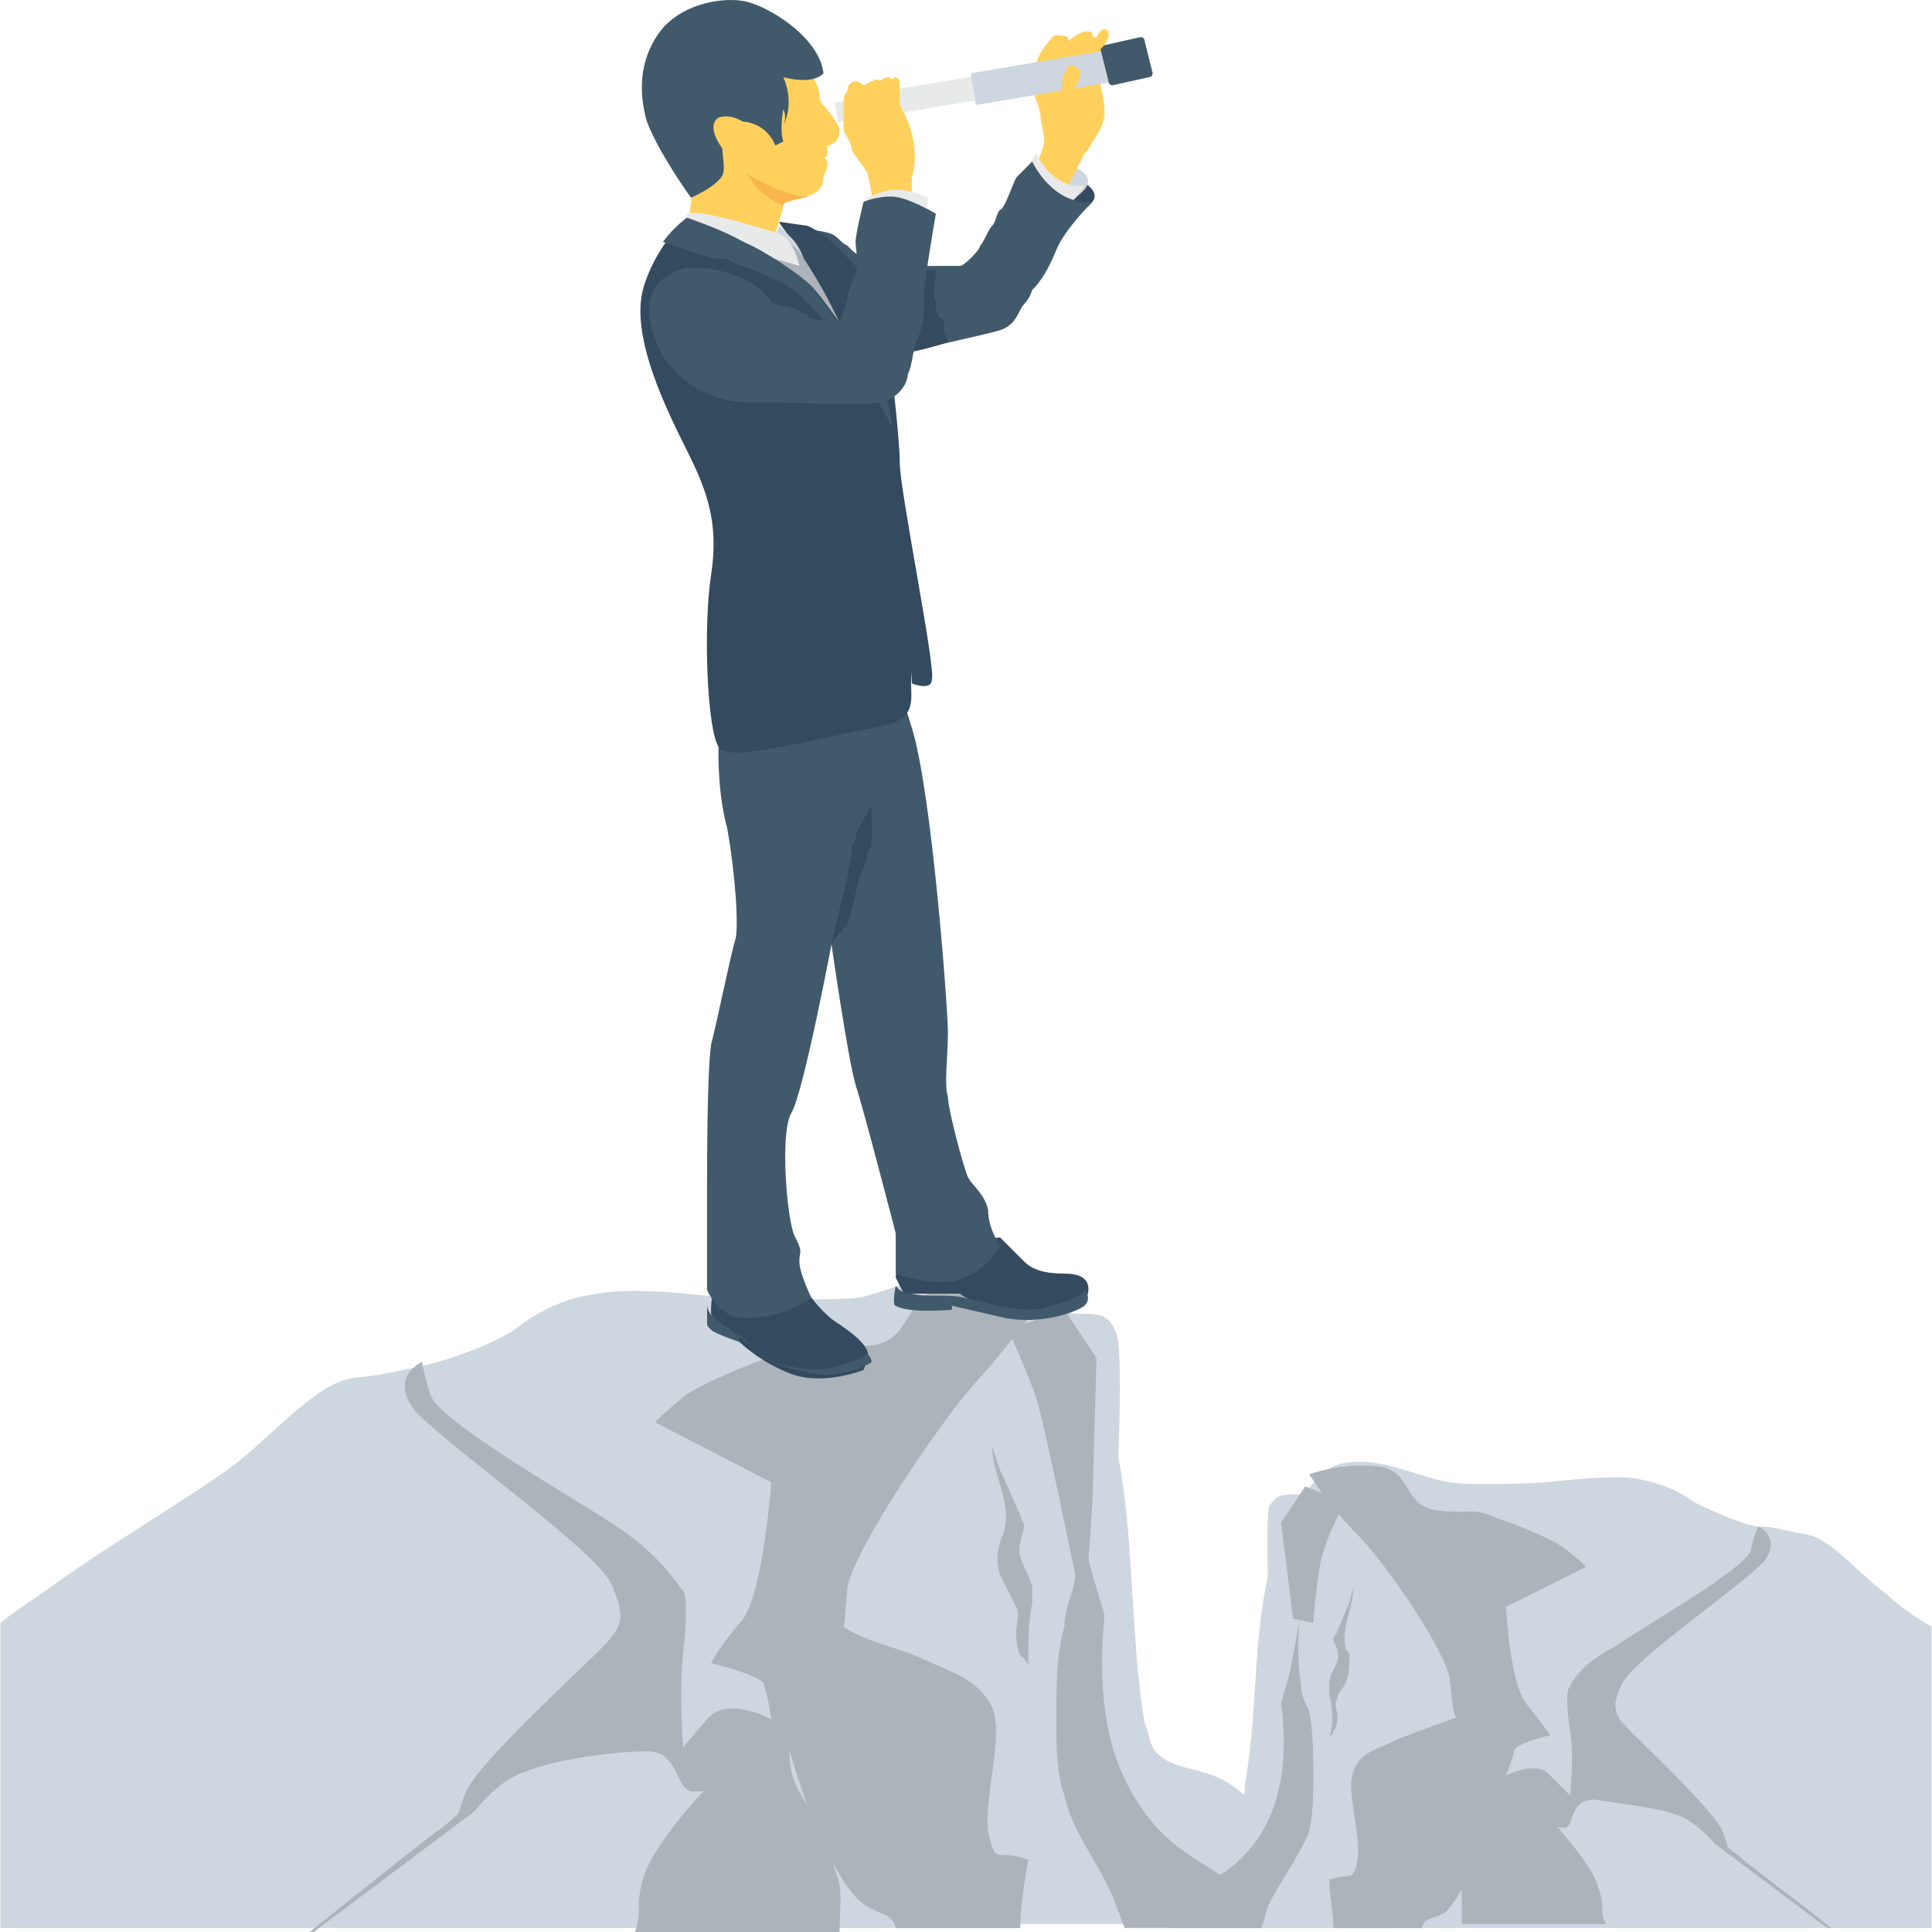 <?xml version="1.0" encoding="iso-8859-1"?>
<!-- Generator: Adobe Illustrator 19.0.0, SVG Export Plug-In . SVG Version: 6.00 Build 0)  -->
<svg version="1.1" id="Capa_1" xmlns="http://www.w3.org/2000/svg" xmlns:xlink="http://www.w3.org/1999/xlink" x="0px" y="0px"
	 viewBox="0 0 513.324 513.324" style="enable-background:new 0 0 513.324 513.324;" xml:space="preserve">
<g>
	<path style="fill:#CED6E0;" d="M347.862,512.258c0-1.067,0-2.133-1.067-3.2c-4.267-14.933-10.667-32-24.533-37.333
		c-5.333-2.133-12.8-2.133-16-7.467c-1.067-2.133-1.067-4.267-2.133-6.4c-5.333-32-1.067-67.2-14.933-96
		c-2.133-4.267-6.4-9.6-11.733-8.533c-1.067,19.2-2.133,38.4-3.2,57.6c0,6.4-1.067,13.867-2.133,20.267
		c-1.067,5.333-3.2,11.733-4.267,17.067c-6.4,21.333-13.867,41.6-19.2,62.933h99.2V512.258z"/>
	<path style="fill:#CED6E0;" d="M271.062,512.258c1.067-17.067,3.2-38.4,5.333-48c3.2-16,3.2-8.533,6.4-14.933
		c4.267-6.4,6.4-17.067,8.533-23.467c2.133-6.4,1.067-2.133,3.2-8.533c2.133-6.4,4.267-57.6,2.133-62.933
		c-2.133-5.333-4.267-5.333-10.667-5.333c-5.333,0-6.4-9.6-20.267-11.733c-13.867-2.133-27.733,5.333-37.333,7.467
		c-10.667,1.067-36.267,0-36.267,0s-23.467-3.2-33.067-1.067c-9.6,1.067-17.067,5.333-22.4,9.6c-6.4,4.267-19.2,8.533-24.533,9.6
		c-5.333,1.067-8.533,2.133-18.133,3.2c-9.6,1.067-21.333,14.933-30.933,22.4c-9.6,7.467-33.067,21.333-48,32
		c-4.267,3.2-9.6,6.4-14.933,10.667v81.067H271.062z"/>
</g>
<g>
	<path style="fill:#ADB3BA;" d="M229.462,505.858c4.267,3.2,7.467,2.133,8.533,6.4h33.067c0-5.333,1.067-11.733,2.133-18.133
		c-8.533-3.2-8.533,2.133-10.667-7.467c-1.067-9.6,4.267-25.6,1.067-33.067c-3.2-6.4-8.533-8.533-16-11.733
		c-8.533-4.267-17.067-5.333-23.467-9.6c-6.4-4.267-13.867,5.333-17.067,12.8c-3.2,7.467,9.6,40.533,9.6,40.533
		S224.129,502.658,229.462,505.858z"/>
	<path style="fill:#ADB3BA;" d="M162.262,420.524c4.267,9.6,3.2,11.733-3.2,18.133c-6.4,6.4-32,29.867-35.2,37.333s0,4.267-6.4,9.6
		c-3.2,2.133-19.2,14.933-35.2,27.733h1.067l42.667-32c0,0,6.4-8.533,13.867-10.667c7.467-3.2,23.467-5.333,32-5.333
		c8.533,0,7.467,9.6,11.733,10.667c3.2,0,4.267,0,4.267-1.067c-2.133,2.133-14.933,16-17.067,24.533
		c-2.133,7.467,0,8.533-2.133,13.867h54.4c0-6.4,1.067-11.733-1.067-16c-3.2-10.667-4.267-11.733-9.6-21.333
		c-5.333-8.533-2.133-23.467,5.333-32s6.4-11.733,7.467-22.4c2.133-10.667,24.533-43.733,34.133-54.4
		c9.6-10.667,18.133-22.4,18.133-22.4s-11.733-5.333-25.6-3.2c-12.8,2.133-8.533,16-22.4,16c-13.867,1.067-12.8-1.067-22.4,2.133
		s-19.2,7.467-24.533,10.667c-5.333,4.267-8.533,7.467-8.533,7.467l30.933,16c0,0-2.133,28.8-7.467,36.267
		c-6.4,7.467-8.533,11.733-8.533,11.733s12.8,3.2,13.867,5.333c1.067,2.133,2.133,9.6,2.133,9.6s-11.733-6.4-17.067,0
		c-5.333,6.4-6.4,7.467-6.4,7.467s-1.067-16,0-24.533c1.067-9.6,1.067-16,0-17.067c-1.067-1.067-5.333-8.533-16-16
		c-10.667-7.467-49.067-28.8-51.2-36.267s-2.133-8.533-2.133-8.533s-9.6,4.267-1.067,13.867
		C120.662,385.324,157.995,411.991,162.262,420.524z"/>
	<path style="fill:#ADB3BA;" d="M291.329,360.791l-1.067,38.4l-2.133,30.933c0,0-10.667-52.267-12.8-58.667
		c-2.133-6.4-7.467-18.133-7.467-18.133l14.933-5.333L291.329,360.791z"/>
	<path style="fill:#ADB3BA;" d="M265.729,390.658c2.133,4.267,3.2,7.467,5.333,11.733c0,1.067,1.067,2.133,1.067,3.2
		s-1.067,3.2-1.067,4.267c-1.067,4.267,2.133,7.467,3.2,11.733c0,1.067,0,3.2,0,4.267c-1.067,5.333-1.067,10.667-1.067,17.067
		c0-1.067-1.067-2.133-2.133-3.2c-1.067-2.133-1.067-4.267-1.067-6.4c0-2.133,1.067-4.267,0-6.4c-1.067-2.133-2.133-4.267-3.2-6.4
		c-2.133-3.2-2.133-7.467-1.067-10.667c0-1.067,1.067-2.133,1.067-3.2c2.133-7.467-3.2-14.933-3.2-22.4"/>
	<path style="fill:#ADB3BA;" d="M295.595,503.724c1.067,3.2,2.133,5.333,3.2,8.533h36.267c-2.133-4.267-4.267-8.533-7.467-11.733
		c-4.267-3.2-8.533-5.333-12.8-8.533c-9.6-6.4-16-17.067-19.2-27.733c-3.2-11.733-3.2-23.467-2.133-35.2l-3.2-10.667
		c-2.133-7.467-3.2-16-5.333-23.467c1.067,9.6,2.133,19.2,0,27.733c-1.067,3.2-2.133,6.4-2.133,9.6
		c-2.133,7.467-2.133,16-2.133,24.533c0,7.467,0,13.867,2.133,20.267C284.929,486.658,291.329,494.124,295.595,503.724z"/>
</g>
<g>
	<path style="fill:#CED6E0;" d="M326.529,512.258h43.733c-4.267-14.933-9.6-29.867-13.867-44.8c-1.067-4.267-2.133-7.467-3.2-11.733
		s-1.067-9.6-1.067-14.933c-1.067-13.867-1.067-27.733-2.133-40.533c-3.2-1.067-6.4,2.133-8.533,5.333
		c-9.6,20.267-6.4,44.8-10.667,68.267c0,1.067,0,3.2-1.067,4.267c-1.067,1.067-2.133,2.133-4.267,3.2
		C327.595,491.991,328.662,501.591,326.529,512.258z"/>
	<path style="fill:#CED6E0;" d="M513.195,432.258c-5.333-3.2-9.6-6.4-11.733-8.533c-7.467-5.333-14.933-14.933-21.333-16
		s-8.533-2.133-12.8-2.133c-3.2,0-12.8-4.267-17.067-6.4c-4.267-3.2-9.6-5.333-16-6.4c-6.4-1.067-23.467,1.067-23.467,1.067
		s-18.133,1.067-25.6,0s-17.067-6.4-26.667-5.333c-9.6,1.067-9.6,8.533-13.867,8.533c-4.267,0-5.333,0-7.467,3.2
		c-1.067,3.2,0,39.467,1.067,44.8c2.133,4.267,1.067,2.133,2.133,6.4s3.2,11.733,6.4,16c3.2,4.267,2.133-1.067,4.267,10.667
		c1.067,7.467,3.2,22.4,4.267,34.133h157.867V432.258z"/>
</g>
<g>
	<path style="fill:#ADB3BA;" d="M384.129,507.991c-3.2,2.133-5.333,1.067-6.4,4.267h-23.467c0-4.267-1.067-8.533-1.067-12.8
		c5.333-2.133,6.4,1.067,7.467-5.333c1.067-7.467-3.2-18.133-1.067-23.467c2.133-5.333,5.333-5.333,11.733-8.533
		c5.333-2.133,11.733-4.267,17.067-6.4c4.267-3.2,9.6,3.2,11.733,9.6c2.133,5.333-6.4,27.733-6.4,27.733
		S387.329,504.791,384.129,507.991z"/>
	<path style="fill:#ADB3BA;" d="M431.062,447.191c-3.2,6.4-2.133,8.533,2.133,12.8s22.4,21.333,24.533,26.667
		c2.133,5.333,0,3.2,4.267,6.4c2.133,2.133,13.867,10.667,24.533,19.2h-1.067l-29.867-22.4c0,0-4.267-5.333-9.6-7.467
		c-5.333-2.133-16-3.2-22.4-4.267c-6.4,0-5.333,6.4-7.467,7.467c-2.133,0-3.2,0-3.2-1.067c1.067,1.067,10.667,11.733,11.733,17.067
		c2.133,5.333,0,6.4,2.133,9.6h-38.4c0-4.267,0-8.533,0-11.733c2.133-7.467,3.2-8.533,6.4-14.933c3.2-6.4,1.067-17.067-4.267-22.4
		c-5.333-6.4-4.267-8.533-5.333-16s-17.067-30.933-24.533-38.4c-7.467-7.467-12.8-16-12.8-16s8.533-3.2,18.133-2.133
		c9.6,1.067,6.4,10.667,16,11.733c9.6,1.067,8.533-1.067,16,2.133c6.4,2.133,13.867,5.333,17.067,7.467
		c4.267,3.2,6.4,5.333,6.4,5.333l-21.333,10.667c0,0,1.067,20.267,5.333,25.6c4.267,5.333,6.4,8.533,6.4,8.533s-9.6,2.133-9.6,4.267
		c0,1.067-2.133,6.4-2.133,6.4s8.533-4.267,11.733,0c4.267,4.267,5.333,5.333,5.333,5.333s1.067-10.667,0-17.067
		c-1.067-6.4-1.067-11.733,0-11.733c0-1.067,3.2-6.4,11.733-10.667c7.467-5.333,34.133-20.267,36.267-25.6
		c1.067-5.333,2.133-6.4,2.133-6.4s6.4,3.2,1.067,9.6C460.929,422.658,434.262,440.791,431.062,447.191z"/>
	<path style="fill:#ADB3BA;" d="M340.395,404.524l3.2,25.6l5.333,1.067c0,0,1.067-16,3.2-20.267
		c1.067-4.267,5.333-11.733,5.333-11.733l-10.667-4.267L340.395,404.524z"/>
	<path style="fill:#ADB3BA;" d="M358.529,425.858c-1.067,2.133-2.133,5.333-3.2,7.467c0,1.067-1.067,1.067-1.067,2.133
		c0,1.067,1.067,2.133,1.067,3.2c1.067,3.2-2.133,5.333-2.133,8.533c0,1.067,0,2.133,0,3.2c1.067,4.267,1.067,7.467,0,11.733
		c0-1.067,1.067-1.067,1.067-2.133c1.067-1.067,1.067-3.2,1.067-4.267c0-1.067-1.067-3.2,0-4.267c0-2.133,2.133-3.2,2.133-4.267
		c1.067-2.133,1.067-5.333,1.067-7.467c0-1.067-1.067-1.067-1.067-2.133c-1.067-5.333,2.133-10.667,2.133-16"/>
	<path style="fill:#ADB3BA;" d="M337.195,505.858c-1.067,2.133-1.067,4.267-2.133,6.4h-24.533c1.067-3.2,3.2-6.4,5.333-8.533
		c2.133-2.133,6.4-4.267,9.6-6.4c6.4-4.267,11.733-11.733,13.867-20.267c2.133-7.467,2.133-16,1.067-24.533l2.133-7.467
		c1.067-5.333,2.133-10.667,3.2-17.067c-1.067,6.4-1.067,12.8,0,20.267c0,2.133,1.067,4.267,2.133,6.4
		c1.067,5.333,1.067,11.733,1.067,17.067c0,5.333,0,9.6-1.067,14.933C344.662,494.124,340.395,499.458,337.195,505.858z"/>
</g>
<path style="fill:#344A5E;" d="M274.262,42.924c0,0,20.267,5.333,16,10.667s-10.667,4.267-10.667,4.267
	S272.129,46.124,274.262,42.924z"/>
<path style="fill:#CED6E0;" d="M275.329,41.858c0,0,18.133,2.133,12.8,8.533c-5.333,5.333-6.4,4.267-6.4,4.267
	C277.462,50.391,275.329,46.124,275.329,41.858z"/>
<path style="fill:#FFD15C;" d="M276.395,14.124c0,0,2.133-3.2,3.2-4.267c1.067-1.067,4.267,0,4.267,0v1.067
	c0,0,1.067-1.067,3.2-2.133s3.2,0,3.2,0v1.067h1.067c0,0,1.067-2.133,2.133-2.133c1.067,0,1.067,1.067,1.067,1.067
	c0,1.067,0,1.067,0,1.067l-5.333,10.667c0,0,0,1.067,1.067,0l5.333-8.533h2.133c0,0-2.133,5.333-3.2,6.4
	c-1.067,1.067-2.133,3.2-2.133,4.267s1.067,3.2,1.067,7.467s-4.267,8.533-4.267,9.6c-1.067,1.067-1.067,1.067-1.067,1.067
	l-8.533,17.067l-6.4-7.467v-2.133c0,0,4.267-8.533,4.267-10.667c0-2.133-1.067-5.333-1.067-7.467c0-1.067-2.133-5.333-2.133-8.533
	S276.395,14.124,276.395,14.124z"/>
<g>
	<path style="fill:#F7B64C;" d="M283.862,17.324L283.862,17.324c1.067,0,1.067,0,2.133,0c0,0,0,0,1.067,1.067v1.067v1.067v1.067
		c0,1.067-1.067,1.067-1.067,2.133v1.067v1.067v1.067l0,0l0,0v-1.067v-1.067v-1.067c0-1.067,1.067-1.067,1.067-2.133v-1.067v-1.067
		c0-1.067,0-1.067-1.067-1.067C284.929,18.391,284.929,17.324,283.862,17.324L283.862,17.324z"/>
	<path style="fill:#F7B64C;" d="M281.729,24.791L281.729,24.791c0-1.067,0-1.067,0-1.067c0-1.067,0-2.133,0-3.2
		c0,0,0-1.067,1.067-1.067c0,0,0-1.067,1.067-1.067c0,0,0,0,1.067-1.067l0,0c0,0,0,0-1.067,1.067c0,0,0,1.067-1.067,1.067v1.067
		v1.067v1.067C281.729,24.791,281.729,24.791,281.729,24.791z"/>
</g>
<rect x="258.344" y="16.302" transform="matrix(-0.986 0.167 -0.167 -0.986 554.617 -5.587)" style="fill:#CED6E0;" width="38.4" height="8.533"/>
<path style="fill:#415A6B;" d="M292.395,13.058l2.133,8.533c0,1.067,1.067,1.067,1.067,1.067l9.6-2.133
	c1.067,0,1.067-1.067,1.067-1.067l-2.133-8.533c0-1.067-1.067-1.067-1.067-1.067l-9.6,2.133L292.395,13.058z"/>
<g>
	
		<rect x="238.455" y="21.923" transform="matrix(0.986 -0.167 0.167 0.986 -0.7 41.943)" style="fill:#E8EAE9;" width="20.267" height="6.4"/>
	
		<rect x="222.083" y="25.865" transform="matrix(-0.986 0.167 -0.167 -0.986 462.755 18.079)" style="fill:#E8EAE9;" width="17.067" height="5.333"/>
</g>
<g>
	<path style="fill:#344A5E;" d="M287.062,346.924c0,0,2.133-2.133,2.133-4.267c0-2.133-1.067-4.267-6.4-4.267
		c-5.333,0-8.533-1.067-10.667-3.2s-6.4-6.4-6.4-6.4l-24.533,2.133c0,0-3.2,4.267-3.2,8.533l2.133,4.267c0,0,11.733,0,14.933,0
		C258.262,346.924,280.662,352.258,287.062,346.924z"/>
	<path style="fill:#344A5E;" d="M188.929,349.058v-1.067c0,0,0-4.267,1.067-5.333c1.067-2.133,25.6,2.133,25.6,2.133
		s3.2,4.267,6.4,6.4s9.6,6.4,8.533,9.6c-1.067,3.2-1.067,3.2-1.067,3.2s-10.667,4.267-19.2,1.067s-13.867-8.533-14.933-9.6
		l-1.067-1.067C191.062,353.324,189.995,351.191,188.929,349.058z"/>
</g>
<path style="fill:#415A6B;" d="M191.062,194.391c0,0-1.067,13.867,2.133,25.6c2.133,11.733,3.2,26.667,2.133,29.867
	c-1.067,3.2-4.267,19.2-6.4,27.733c-1.067,7.467-1.067,32-1.067,38.4s0,26.667,0,26.667s3.2,8.533,11.733,7.467
	c8.533,0,16-5.333,16-5.333s-3.2-6.4-3.2-9.6c0-3.2,1.067-2.133-1.067-6.4c-2.133-3.2-4.267-27.733-1.067-33.067
	c3.2-5.333,10.667-44.8,10.667-44.8s4.267,29.867,6.4,37.333c2.133,6.4,10.667,39.467,10.667,39.467v10.667
	c0,0,11.733,4.267,18.133,1.067c6.4-2.133,9.6-8.533,9.6-8.533s-3.2-4.267-3.2-9.6c-1.067-4.267-4.267-6.4-5.333-8.533
	c-1.067-2.133-5.333-18.133-5.333-21.333c-1.067-3.2,0-10.667,0-17.067s-4.267-64-9.6-81.067
	c-5.333-17.067-5.333-17.067-5.333-17.067L191.062,194.391z"/>
<path style="fill:#344A5E;" d="M220.929,250.924c0,0,2.133-9.6,4.267-18.133c0-2.133,1.067-4.267,1.067-6.4
	c0-1.067,0-2.133,1.067-3.2c0-1.067,0-2.133,1.067-3.2c0-1.067,1.067-2.133,1.067-2.133c0-1.067,1.067-1.067,1.067-2.133
	c0-1.067,1.067-1.067,1.067-1.067l0,0v1.067c0,0,0,1.067,0,2.133c0,1.067,0,1.067,0,2.133s0,2.133,0,3.2c0,1.067,0,2.133-1.067,3.2
	c0,2.133-1.067,4.267-2.133,6.4c-1.067,4.267-2.133,9.6-3.2,12.8C221.995,248.791,220.929,250.924,220.929,250.924L220.929,250.924z
	"/>
<path style="fill:#FFD15C;" d="M278.529,25.858c0,0,3.2,1.067,3.2-1.067c1.067-2.133,0-3.2,1.067-5.333
	c1.067-2.133,1.067-2.133,1.067-2.133s3.2,0,3.2,2.133s-1.067,3.2-2.133,4.267c-1.067,1.067-1.067,2.133,0,3.2
	c0,1.067,2.133,3.2,1.067,6.4c-1.067,2.133-2.133,4.267-2.133,4.267S276.395,30.124,278.529,25.858z"/>
<path style="fill:#E8EAE9;" d="M283.862,54.658c2.133-2.133,4.267-5.333,4.267-5.333c-8.533,1.067-12.8-8.533-12.8-8.533
	s-2.133,3.2-3.2,4.267c-1.067,1.067-3.2,6.4-3.2,6.4s-1.067,1.067-1.067,2.133h16V54.658z"/>
<path style="fill:#415A6B;" d="M214.529,61.058c0,0,3.2,0,6.4,1.067c2.133,1.067,2.133,2.133,4.267,3.2
	c2.133,2.133,2.133,2.133,3.2,2.133c1.067,0,13.867,3.2,16,3.2c2.133,0,9.6,0,10.667,0s5.333-4.267,5.333-5.333
	c1.067-1.067,2.133-4.267,3.2-5.333s1.067-3.2,2.133-4.267c1.067,0,3.2-6.4,4.267-8.533c1.067-1.067,4.267-4.267,4.267-4.267
	s5.333,11.733,16,10.667c0,0-7.467,7.467-9.6,12.8c-2.133,5.333-4.267,8.533-6.4,10.667c-1.067,3.2-2.133,3.2-3.2,5.333
	c-1.067,2.133-2.133,4.267-5.333,5.333c-3.2,1.067-27.733,6.4-27.733,6.4l-22.4-24.533L214.529,61.058z"/>
<path style="fill:#344A5E;" d="M239.062,94.124c0,0,6.4-1.067,12.8-3.2l0,0c0-1.067-1.067-2.133-1.067-3.2c0-1.067,0-1.067,0-2.133
	c0,0,0-1.067-1.067-1.067c-1.067-1.067-1.067-3.2-1.067-4.267c-1.067-3.2,0-5.333,0-8.533c-2.133,0-3.2,0-4.267,0
	c-1.067,0-4.267-1.067-8.533-2.133c-1.067,1.067-1.067,1.067-1.067,2.133c-1.067,1.067-1.067,3.2-1.067,5.333
	c-1.067,2.133-1.067,4.267-2.133,6.4v1.067L239.062,94.124z"/>
<path style="fill:#FFD15C;" d="M242.262,53.591c0,0,0-3.2,0-6.4c1.067-3.2,1.067-7.467,0-11.733s-3.2-7.467-3.2-7.467
	s0-4.267,0-5.333c0-2.133-1.067-2.133-1.067-2.133s-1.067,0-1.067,1.067c0,0,0-1.067-1.067-1.067c-1.067,0-2.133,1.067-2.133,1.067
	s0-1.067-2.133,0s-2.133,1.067-2.133,1.067s-1.067-1.067-2.133-1.067c-1.067,0-2.133,1.067-2.133,2.133
	c0,1.067-1.067,1.067-1.067,3.2s0,5.333,0,7.467c0,1.067,2.133,3.2,2.133,5.333c1.067,2.133,3.2,4.267,4.267,6.4
	c0,1.067,2.133,7.467,1.067,10.667c-1.067,3.2-1.067,3.2-1.067,3.2L242.262,53.591z"/>
<path style="fill:#E8EAE9;" d="M245.462,58.924c1.067-4.267,1.067-6.4,1.067-6.4s-4.267-2.133-8.533-2.133
	c-3.2,0-7.467,2.133-7.467,2.133s-1.067,5.333-1.067,7.467L245.462,58.924z"/>
<path style="fill:#ADB3BA;" d="M205.995,63.191l4.267-2.133l19.2,25.6l-2.133,11.733l-23.467-14.933
	C203.862,83.458,192.129,67.458,205.995,63.191z"/>
<path style="fill:#344A5E;" d="M213.462,68.524c0,0,4.267,6.4,7.467,12.8c3.2,6.4,14.933,32,16,38.4c0,0,5.333,54.4,5.333,61.867
	c0,0,5.333,2.133,5.333-1.067c1.067-3.2-8.533-50.133-8.533-57.6s-3.2-33.067-3.2-33.067s-4.267-16-10.667-21.333
	c-5.333-6.4-10.667-8.533-10.667-8.533l-7.467-1.067C207.062,59.991,212.395,65.324,213.462,68.524"/>
<path style="fill:#CED6E0;" d="M205.995,63.191c0,0,5.333,1.067,7.467,5.333c0,0-1.067-3.2-3.2-5.333c-2.133-2.133-3.2-3.2-3.2-3.2
	S205.995,62.124,205.995,63.191z"/>
<path style="fill:#FFD15C;" d="M213.462,14.124c0,0,4.267,9.6,4.267,10.667c0,1.067,0,2.133,1.067,3.2s4.267,5.333,4.267,6.4
	s0,2.133-1.067,3.2c-1.067,1.067-2.133,1.067-2.133,1.067v2.133c0,0,0,1.067-1.067,1.067c0,0,1.067,0,1.067,2.133
	c0,1.067-1.067,2.133-1.067,3.2c0,2.133-1.067,4.267-5.333,5.333s-5.333,1.067-5.333,2.133s-4.267,13.867-4.267,13.867
	l-21.333-5.333l2.133-19.2C183.595,43.991,197.462,10.924,213.462,14.124z"/>
<path style="fill:#E8EAE9;" d="M186.795,63.191l25.6,7.467c0,0-1.067-6.4-5.333-8.533c0,0-6.4-2.133-14.933-4.267
	c-8.533-2.133-9.6-1.067-9.6-1.067l-2.133,5.333L186.795,63.191z"/>
<path style="fill:#415A6B;" d="M218.795,19.458c0,0-2.133,3.2-10.667,1.067c0,0,3.2,6.4,0,12.8c0,0,1.067-2.133,0-4.267
	c0,0-1.067,5.333,0,8.533l-2.133,1.067c0,0-2.133-6.4-9.6-6.4c-7.467,0-3.2,10.667-4.267,13.867s-8.533,6.4-8.533,6.4
	s-8.533-11.733-11.733-20.267c-2.133-7.467-2.133-16,3.2-23.467s16-9.6,22.4-8.533C203.862,1.324,217.729,9.858,218.795,19.458z"/>
<path style="fill:#FFD15C;" d="M200.662,35.458c3.2,3.2,3.2,7.467,1.067,8.533c-2.133,1.067-6.4,0-9.6-4.267s-3.2-7.467-1.067-8.533
	C194.262,30.124,198.529,32.258,200.662,35.458z"/>
<path style="fill:#344A5E;" d="M182.529,57.858c0,0,10.667,4.267,14.933,6.4c4.267,2.133,14.933,9.6,18.133,11.733
	c3.2,3.2,19.2,25.6,20.267,30.933c1.067,5.333,8.533,64,6.4,71.467c-1.067,6.4,3.2,12.8-9.6,14.933
	c-12.8,2.133-39.467,9.6-41.6,5.333c-3.2-4.267-4.267-32-2.133-45.867s-1.067-22.4-6.4-33.067
	c-5.333-10.667-14.933-29.867-11.733-42.667C173.995,65.324,182.529,57.858,182.529,57.858z"/>
<g>
	<path style="fill:#415A6B;" d="M236.929,113.324c0-3.2-1.067-5.333-1.067-6.4c-1.067-5.333-18.133-27.733-20.267-30.933
		c-3.2-3.2-12.8-9.6-18.133-11.733c-5.333-3.2-14.933-6.4-14.933-6.4s-3.2,2.133-6.4,6.4c0,0,3.2,1.067,9.6,3.2
		c6.4,2.133,7.467,1.067,7.467,1.067l1.067,1.067c0,0,9.6,3.2,14.933,6.4C214.529,79.191,226.262,91.991,236.929,113.324
		L236.929,113.324z"/>
	<path style="fill:#415A6B;" d="M199.595,106.924c-8.533,0-16-3.2-21.333-9.6c-2.133-2.133-3.2-4.267-4.267-7.467
		c-4.267-11.733,1.067-16,6.4-18.133c5.333-2.133,20.267,1.067,24.533,8.533c0,0,2.133,1.067,4.267,1.067
		c1.067,0,4.267,2.133,5.333,2.133c0,2.133,3.2,1.067,5.333,2.133c2.133,1.067,3.2,0,3.2,0s2.133-5.333,2.133-6.4
		s1.067-4.267,2.133-6.4c1.067-2.133,0-6.4,0-8.533c0-2.133,2.133-10.667,2.133-10.667s5.333-2.133,9.6-1.067s9.6,4.267,9.6,4.267
		s-3.2,18.133-3.2,22.4c0,4.267,0,7.467-2.133,11.733c-1.067,4.267-1.067,6.4-2.133,8.533c0,2.133-2.133,6.4-7.467,7.467
		c-5.333,1.067-22.4,0-27.733,0C204.929,106.924,201.729,106.924,199.595,106.924z"/>
</g>
<path style="fill:#F7B64C;" d="M208.129,54.658c0-1.067,1.067-1.067,5.333-2.133c1.067,0,1.067,0,2.133,0
	c-2.133,0-8.533-1.067-17.067-6.4C198.529,46.124,200.662,51.458,208.129,54.658C208.129,55.724,208.129,54.658,208.129,54.658z"/>
<g>
	<path style="fill:#415A6B;" d="M187.862,346.924c0,0,0,2.133,3.2,4.267c3.2,2.133,7.467,5.333,10.667,8.533
		c3.2,3.2,14.933,5.333,21.333,3.2c6.4-2.133,7.467-3.2,7.467-3.2s1.067,1.067,1.067,2.133c-1.067,1.067-8.533,4.267-14.933,3.2
		c-6.4-1.067-12.8-3.2-16-6.4c-3.2-3.2-4.267-4.267-4.267-4.267v2.133c0,0-6.4-2.133-7.467-3.2
		c-1.067-1.067-1.067-1.067-1.067-2.133V346.924z"/>
	<path style="fill:#415A6B;" d="M237.995,341.591c0,0,1.067,2.133,4.267,2.133c4.267,1.067,9.6,0,13.867,1.067s12.8,3.2,17.067,3.2
		s14.933-3.2,14.933-5.333c0,0,2.133,2.133,0,4.267c-1.067,1.067-10.667,5.333-21.333,3.2l-13.867-3.2v1.067
		c0,0-11.733,1.067-14.933-1.067C236.929,346.924,237.995,341.591,237.995,341.591z"/>
</g>
<g>
</g>
<g>
</g>
<g>
</g>
<g>
</g>
<g>
</g>
<g>
</g>
<g>
</g>
<g>
</g>
<g>
</g>
<g>
</g>
<g>
</g>
<g>
</g>
<g>
</g>
<g>
</g>
<g>
</g>
</svg>
